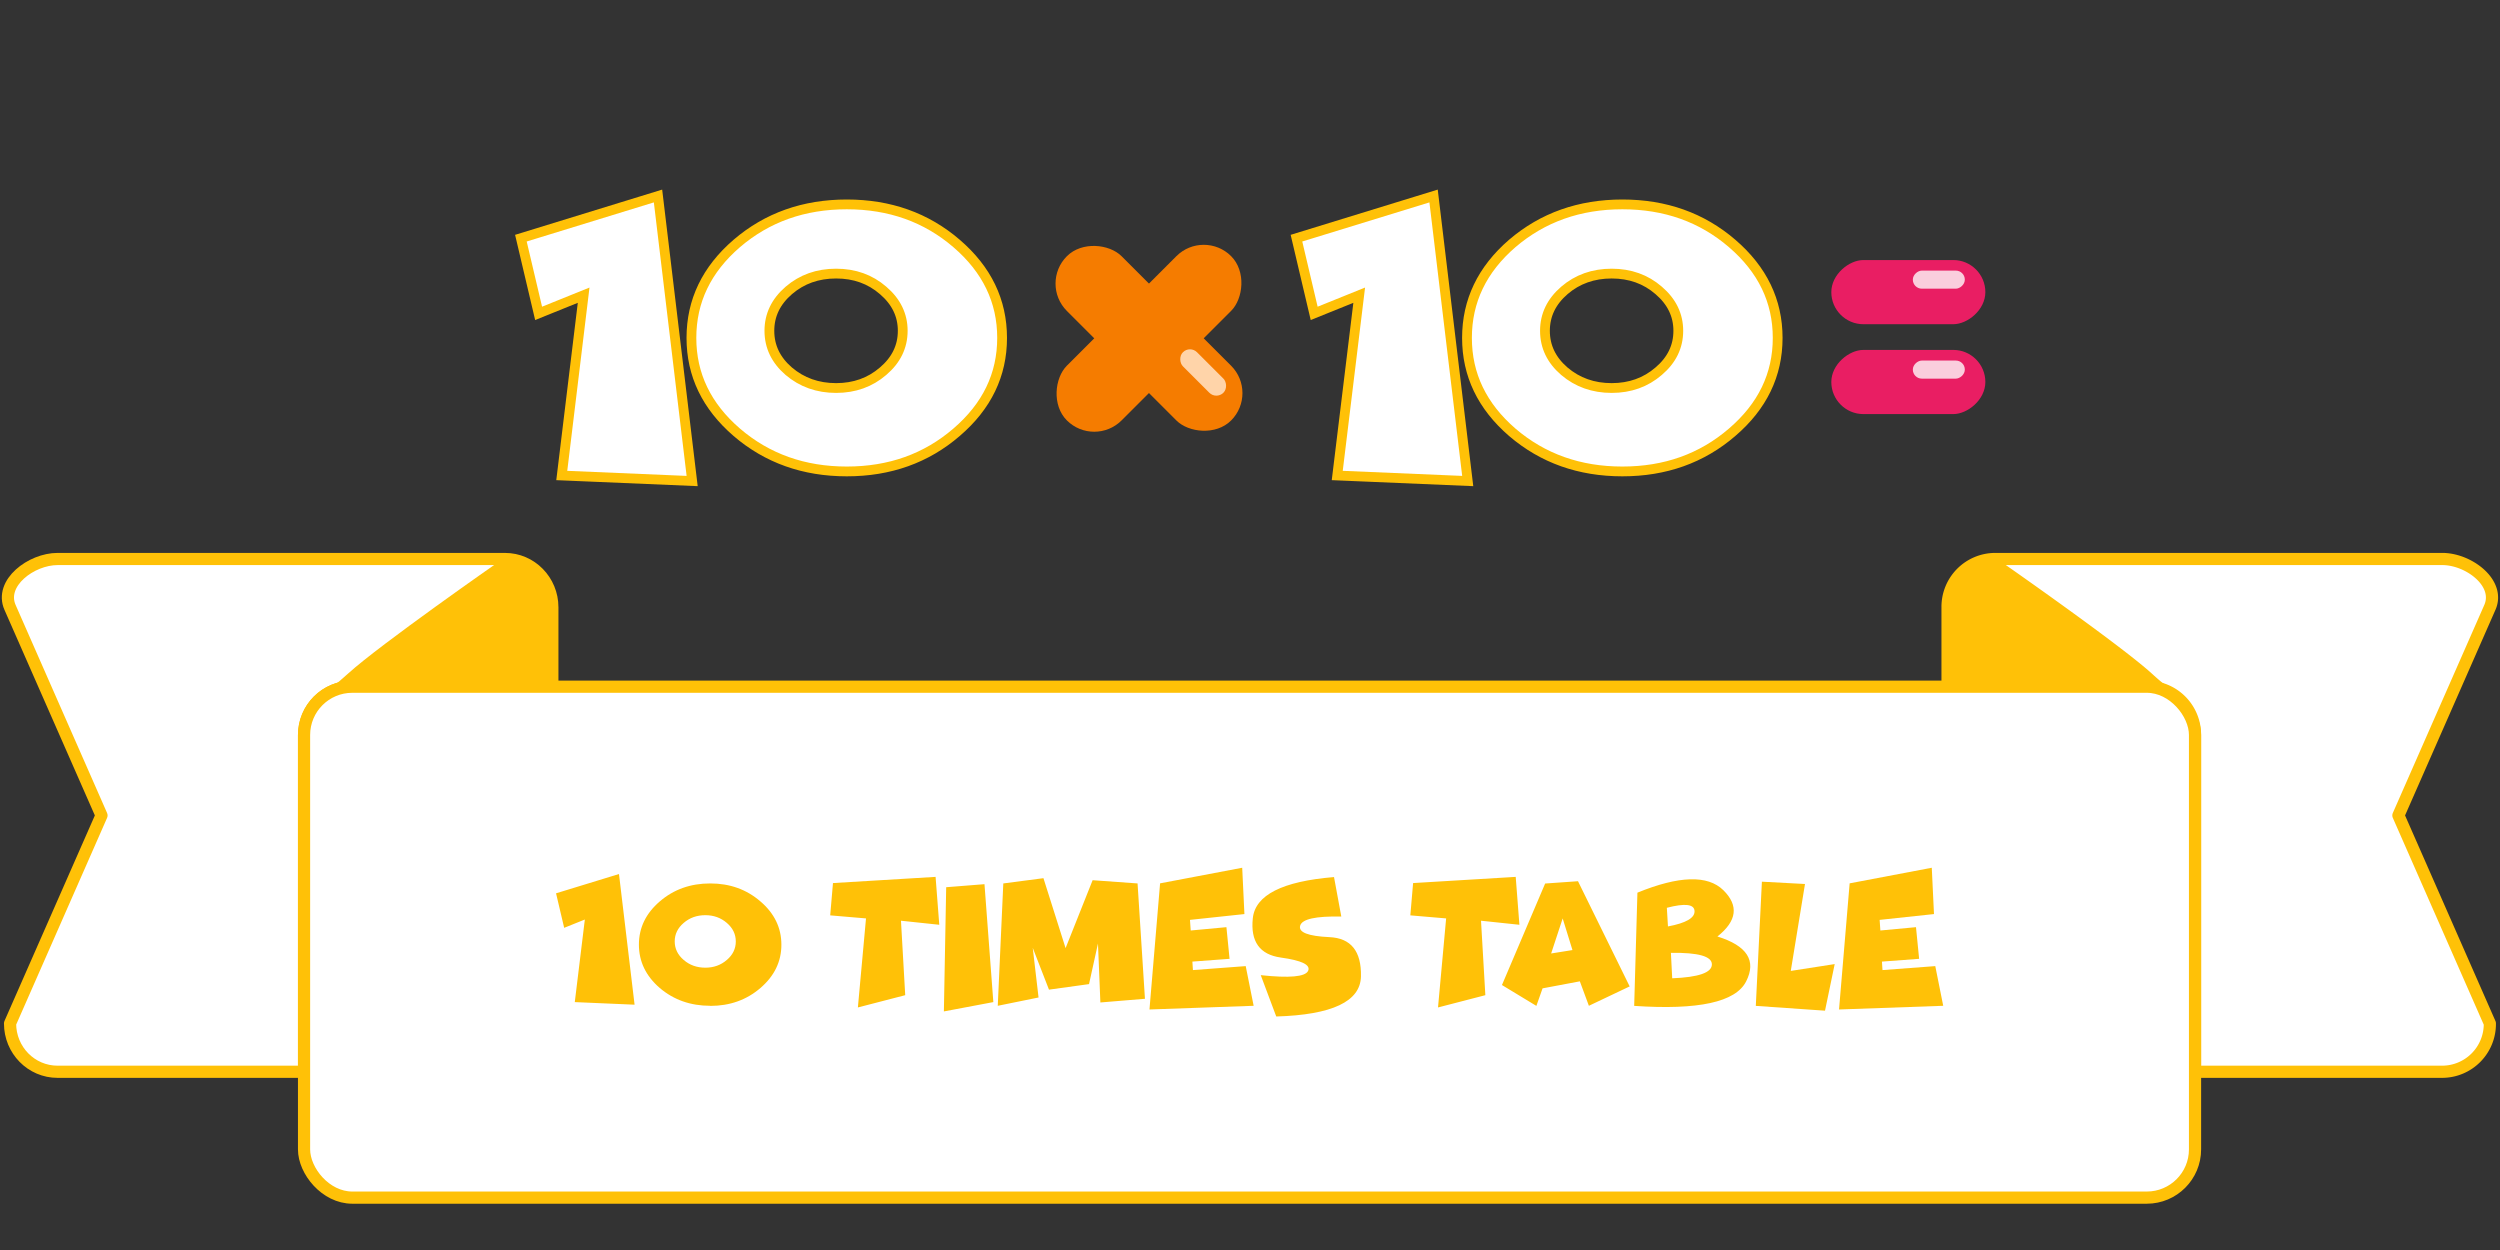 <svg xmlns="http://www.w3.org/2000/svg" viewBox="0 0 270.93 135.47">
  <rect x="0" y="0" width="270.93" height="135.47" fill="#333333" stroke="none"/>
  <g transform="translate(-874 -164.28)">
    <path fill="#fff" stroke="#ffc107" stroke-linecap="round" stroke-linejoin="round" stroke-width="1.32" d="M1090.2 224.86a5.18 5.18 0 0 0-5.14 5.25v8.59h21.6c2.9 0 5.22 2.33 5.22 5.22v36.51h26.8a5.18 5.18 0 0 0 5.15-5.24l-9.91-22.54 9.91-22.54c1.17-2.65-2.3-5.25-5.15-5.25z"/>
    <path fill="#ffc107" d="M1089.77 224.76c-2.14-.1-4.69 3.24-4.69 5.7v8.24H1108.86c-.5-.4-1.06-.87-1.68-1.44-3.47-3.15-16.27-12.07-16.27-12.07a1.92 1.92 0 0 0-1.14-.43z"/>
    <g>
      <path fill="#fff" stroke="#ffc107" stroke-linecap="round" stroke-linejoin="round" stroke-width="1.32" d="M880.24 224.86c-2.85 0-6.32 2.6-5.15 5.25l9.91 22.54-9.91 22.54c0 2.9 2.3 5.24 5.15 5.24h26.71v-36.5c0-2.9 2.33-5.23 5.23-5.23h21.68v-8.6c0-2.9-2.3-5.24-5.14-5.24z"/>
      <path fill="#ffc107" d="M929.15 224.76c-.4.01-.79.15-1.14.43 0 0-12.8 8.92-16.27 12.07-.62.57-1.18 1.03-1.69 1.44h23.79v-8.23c0-2.47-2.55-5.82-4.7-5.71z"/>
    </g>
    <rect width="204.93" height="55.37" x="906.95" y="238.7" fill="#fff" stroke="#ffc107" stroke-linecap="round" stroke-linejoin="round" stroke-width="1.32" ry="5.23"/>
  </g>
  <g fill="#ffc107" stroke-width=".26" aria-label="10 times table" font-family="Funhouse" font-size="19.4" font-weight="400" letter-spacing="0" style="line-height:1.25;-inkscape-font-specification:'Funhouse, Normal';font-variant-ligatures:normal;font-variant-caps:normal;font-variant-numeric:normal;font-feature-settings:normal;text-align:start" word-spacing="0">
    <path d="M68.77 108.88l-6.48-.28 1.09-8.95-2.24.9-.88-3.74 6.82-2.09zM76.97 109q-3.2 0-5.47-1.93-2.26-1.95-2.26-4.7 0-2.74 2.26-4.68 2.26-1.95 5.47-1.95 3.19 0 5.44 1.95 2.27 1.94 2.27 4.69 0 2.74-2.27 4.69-2.25 1.94-5.44 1.94zm-.53-4.13q1.36 0 2.33-.84.97-.83.97-2 0-1.18-.97-2.01-.97-.84-2.33-.84-1.38 0-2.35.84-.97.83-.97 2 0 1.18.97 2.01.97.84 2.35.84zM97.64 99.78l.46 8.07-5.13 1.33.88-9.65-3.88-.33.3-3.5 11.12-.67.4 5.19zM106.69 95.82l.96 12.78-5.36 1.01.25-13.46zM123.28 95.74l.8 12.5-4.83.4-.26-6.39-.97 4.4-4.34.6-1.76-4.53.63 5.38-4.42.9.6-13.26 4.35-.57 2.4 7.58 2.93-7.36zM134.62 94.04l.24 5.02-5.9.63.08 1.15 3.87-.36.34 3.43-4.03.3.06.92 5.72-.43.86 4.3-11.29.4 1.15-13.67z" style="-inkscape-font-specification:'Funhouse, Normal';font-variant-ligatures:normal;font-variant-caps:normal;font-variant-numeric:normal;font-feature-settings:normal;text-align:start"/>
    <path d="M138.8 103.77q-3.43-.48-3.03-4.26.4-3.77 8.8-4.46l.79 4.28q-4.16-.09-4.46.99-.3 1.08 3.18 1.24 3.49.16 3.41 4.25-.08 4.08-9.18 4.35l-1.68-4.48q4.66.5 5.13-.46.46-.98-2.97-1.45zM160.5 99.78l.47 8.07-5.13 1.33.88-9.65-3.88-.33.3-3.5 11.12-.67.4 5.19zM167.17 107.11l-.67 1.9-3.73-2.26 4.68-11 3.56-.25 5.6 11.4-4.42 2.1-.98-2.65zm3.24-4.15l-1.06-3.43-1.25 3.8zM180.76 100.4q2.94-.55 2.88-1.67-.05-1.12-3-.35zm.46 5.62q4.29-.17 4.3-1.5.02-1.32-4.44-1.26zm-4.12 2.99l.35-12.27q6.77-2.76 9.31-.27 2.54 2.5-.64 5.02 4.83 1.5 3.11 4.87-1.7 3.36-12.13 2.65z" style="-inkscape-font-specification:'Funhouse, Normal';font-variant-ligatures:normal;font-variant-caps:normal;font-variant-numeric:normal;font-feature-settings:normal;text-align:start"/>
    <path d="M190.94 95.55l4.67.25-1.54 9.42 4.76-.74-1.05 5.05-7.5-.52zM209.35 94.04l.24 5.02-5.89.63.08 1.15 3.86-.36.34 3.43-4.03.3.06.92 5.72-.43.86 4.3-11.29.4 1.15-13.67z" style="-inkscape-font-specification:'Funhouse, Normal';font-variant-ligatures:normal;font-variant-caps:normal;font-variant-numeric:normal;font-feature-settings:normal;text-align:start"/>
  </g>
  <g>
    <g transform="matrix(0 .887 -.887 0 -100.65 659.77)">
      <rect width="7.84" height="18.82" x="-712.05" y="-356.04" fill="#e91e63" ry="3.92"/>
      <rect width="7.84" height="18.82" x="-701.07" y="-356.04" fill="#e91e63" ry="3.92"/>
      <rect width="2.21" height="6.35" x="-710.76" y="-353.53" fill="#facedd" ry="1.1"/>
      <rect width="2.21" height="6.35" x="-699.77" y="-353.53" fill="#facedd" ry="1.1"/>
    </g>
    <g transform="matrix(.977 0 0 .977 -257.27 793.2)">
      <g fill="#f57c00" transform="rotate(45 327.21 -723.68) scale(1.095)">
        <rect width="7.84" height="23.53" x="303.23" y="-746.43" ry="3.92"/>
        <rect width="7.84" height="23.53" x="-738.58" y="-318.92" ry="3.92" transform="rotate(90)"/>
      </g>
      <rect width="2.21" height="6.35" x="-826.54" y="-267.47" fill="#ffd4a9" ry="1.1" transform="scale(-1 1) rotate(45)"/>
    </g>
    <g fill="#fff" stroke="#ffc107" stroke-width="1.06" font-family="Funhouse" font-size="42.33" font-weight="400" letter-spacing="0" word-spacing="0">
      <g style="line-height:1.25;-inkscape-font-specification:'Funhouse, Normal';font-variant-ligatures:normal;font-variant-caps:normal;font-variant-numeric:normal;font-feature-settings:normal;text-align:start">
        <path d="M159.06 52.13l-14.14-.6 2.38-19.54-4.88 1.97-1.92-8.15 14.86-4.57z" aria-label="1" style="-inkscape-font-specification:'Funhouse, Normal';font-variant-ligatures:normal;font-variant-caps:normal;font-variant-numeric:normal;font-feature-settings:normal;text-align:start"/>
      </g>
      <g style="line-height:1.25;-inkscape-font-specification:'Funhouse, Normal';font-variant-ligatures:normal;font-variant-caps:normal;font-variant-numeric:normal;font-feature-settings:normal;text-align:start">
        <path d="M175.82 51.09q-6.98 0-11.93-4.24-4.91-4.24-4.91-10.23 0-6 4.91-10.24 4.95-4.23 11.93-4.23 6.97 0 11.89 4.23 4.94 4.24 4.94 10.24t-4.94 10.23q-4.92 4.24-11.89 4.24zm-1.16-9.04q2.98 0 5.09-1.82 2.13-1.81 2.13-4.38 0-2.56-2.13-4.38-2.1-1.82-5.09-1.82-3 0-5.12 1.82-2.11 1.82-2.11 4.38 0 2.57 2.1 4.38 2.14 1.82 5.13 1.82z" aria-label="0" style="-inkscape-font-specification:'Funhouse, Normal';font-variant-ligatures:normal;font-variant-caps:normal;font-variant-numeric:normal;font-feature-settings:normal;text-align:start"/>
      </g>
    </g>
    <g fill="#fff" stroke="#ffc107" stroke-width="1.06" font-family="Funhouse" font-size="42.33" font-weight="400" letter-spacing="0" word-spacing="0">
      <g style="line-height:1.25;-inkscape-font-specification:'Funhouse, Normal';font-variant-ligatures:normal;font-variant-caps:normal;font-variant-numeric:normal;font-feature-settings:normal;text-align:start">
        <path d="M75.01 52.13l-14.13-.6 2.37-19.54-4.88 1.97-1.92-8.15 14.86-4.57z" aria-label="1" style="-inkscape-font-specification:'Funhouse, Normal';font-variant-ligatures:normal;font-variant-caps:normal;font-variant-numeric:normal;font-feature-settings:normal;text-align:start"/>
      </g>
      <g style="line-height:1.25;-inkscape-font-specification:'Funhouse, Normal';font-variant-ligatures:normal;font-variant-caps:normal;font-variant-numeric:normal;font-feature-settings:normal;text-align:start">
        <path d="M91.77 51.09q-6.98 0-11.92-4.24-4.92-4.24-4.92-10.23 0-6 4.92-10.24 4.94-4.23 11.92-4.23 6.97 0 11.89 4.23 4.94 4.24 4.94 10.24t-4.94 10.23q-4.92 4.24-11.89 4.24zm-1.16-9.04q2.98 0 5.09-1.82 2.13-1.81 2.13-4.38 0-2.56-2.13-4.38-2.1-1.82-5.09-1.82-3 0-5.12 1.82-2.11 1.82-2.11 4.38 0 2.57 2.1 4.38 2.14 1.82 5.13 1.82z" aria-label="0" style="-inkscape-font-specification:'Funhouse, Normal';font-variant-ligatures:normal;font-variant-caps:normal;font-variant-numeric:normal;font-feature-settings:normal;text-align:start"/>
      </g>
    </g>
  </g>
</svg>
